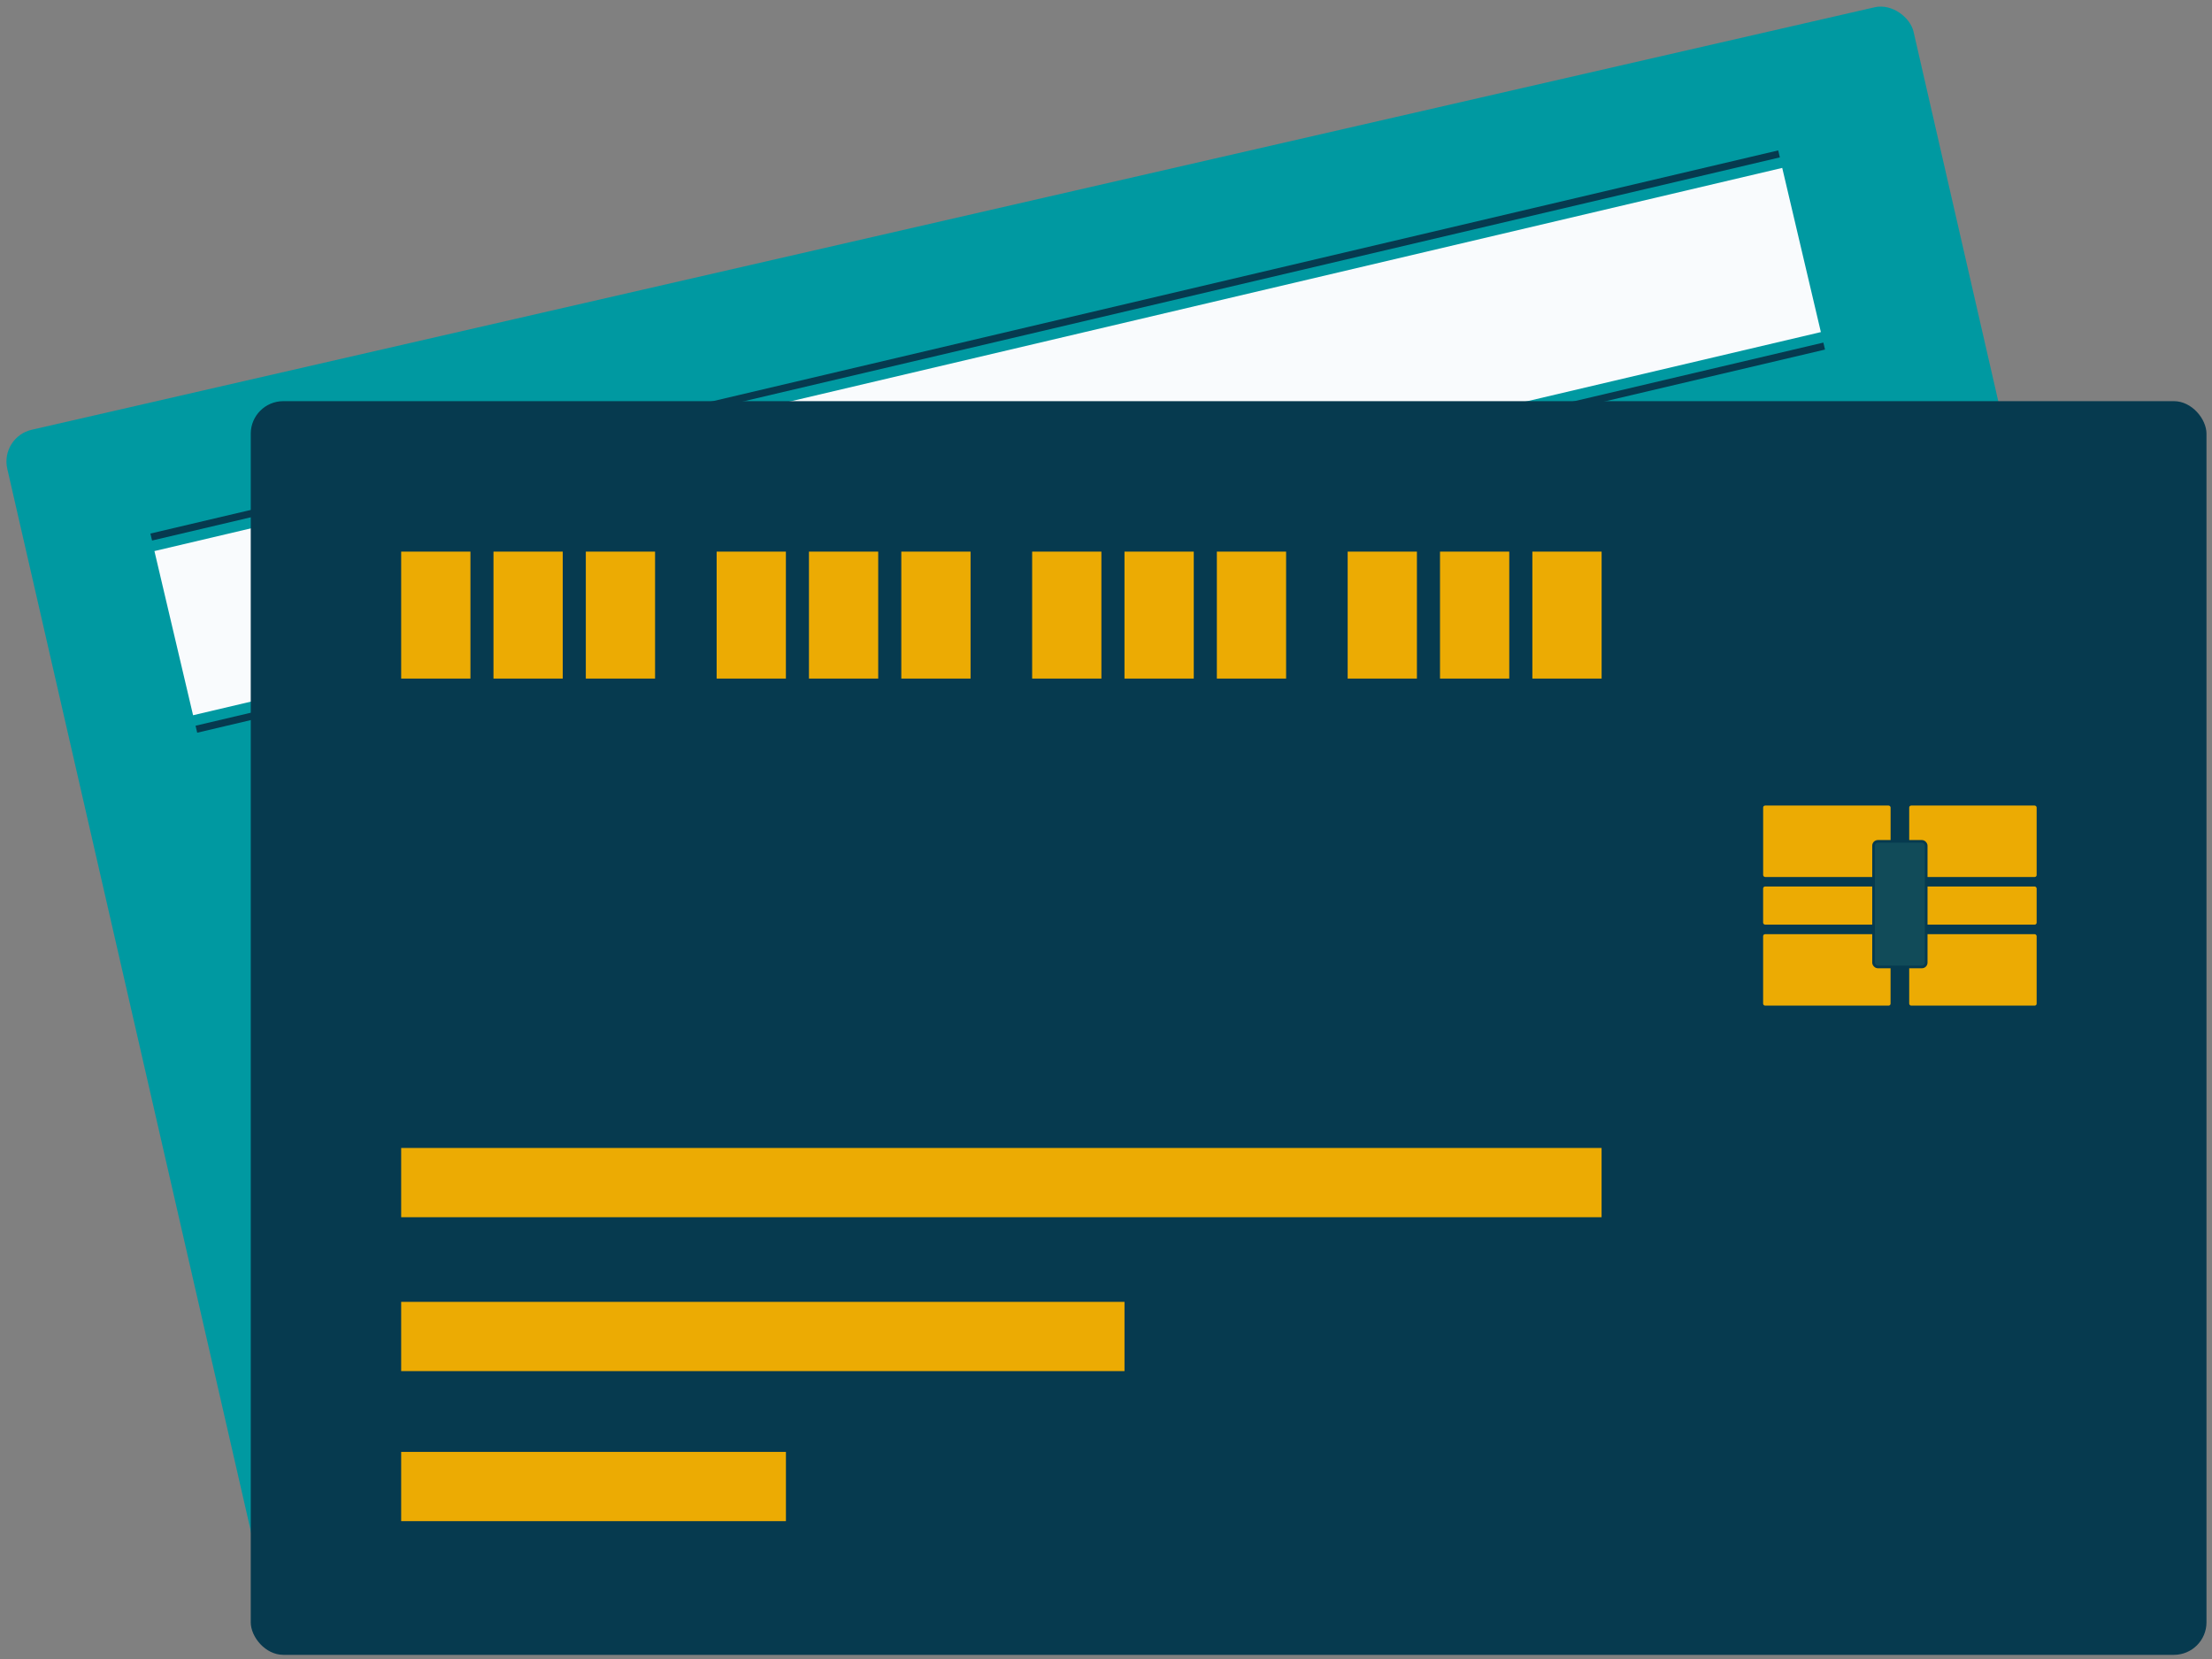 <?xml version="1.0" encoding="utf-8"?>
<svg width="140" height="105" viewBox="0 0 140 105" fill="none" xmlns="http://www.w3.org/2000/svg">
<rect x="0" y="0" width="140" height="105" fill="#808080" stroke="none"/>
<rect y="27.66" width="123.781" height="79.347" rx="2.06" transform="rotate(-12.912 0 27.66)" fill="#0099A1"/>
<rect x="9.774" y="34.877" width="105.841" height="10.675" transform="rotate(-13.245 9.774 34.877)" fill="#F9FBFD"/>
<rect x="12.377" y="45.932" width="105.841" height="0.454" transform="rotate(-13.245 12.377 45.932)" fill="#063A4F"/>
<rect x="9.52" y="33.769" width="105.841" height="0.454" transform="rotate(-13.245 9.52 33.769)" fill="#063A4F"/>
<path d="M66.778 63.926L19.245 75.114L20.546 80.641L68.079 69.454L66.778 63.926Z" fill="#DA9A28"/>
<path d="M92.734 47.317L16.902 65.165L18.203 70.693L94.035 52.844L92.734 47.317Z" fill="#DA9A28"/>
<path d="M47.895 78.871L21.586 85.063L22.887 90.59L49.196 84.398L47.895 78.871Z" fill="#DA9A28"/>
<rect x="15.87" y="25.39" width="123.781" height="79.347" rx="2.06" fill="#063A4F"/>
<path d="M29.774 34.912H25.391V42.948H29.774V34.912Z" fill="#ECAB03"/>
<path d="M41.46 34.912H37.077V42.948H41.46V34.912Z" fill="#ECAB03"/>
<path d="M35.616 34.912H31.233V42.948H35.616V34.912Z" fill="#ECAB03"/>
<path d="M49.74 34.912H45.357V42.948H49.74V34.912Z" fill="#ECAB03"/>
<path d="M61.428 34.912H57.045V42.948H61.428V34.912Z" fill="#ECAB03"/>
<path d="M55.583 34.912H51.2V42.948H55.583V34.912Z" fill="#ECAB03"/>
<path d="M69.709 34.912H65.326V42.948H69.709V34.912Z" fill="#ECAB03"/>
<path d="M81.399 34.912H77.016V42.948H81.399V34.912Z" fill="#ECAB03"/>
<path d="M75.554 34.912H71.17V42.948H75.554V34.912Z" fill="#ECAB03"/>
<path d="M89.678 34.912H85.295V42.948H89.678V34.912Z" fill="#ECAB03"/>
<path d="M101.368 34.912H96.985V42.948H101.368V34.912Z" fill="#ECAB03"/>
<path d="M95.523 34.912H91.14V42.948H95.523V34.912Z" fill="#ECAB03"/>
<path d="M101.366 72.656H25.391V77.039H101.366V72.656Z" fill="#ECAB03"/>
<path d="M71.171 82.396H25.391V86.779H71.171V82.396Z" fill="#ECAB03"/>
<path d="M49.742 91.892H25.391V96.275H49.742V91.892Z" fill="#ECAB03"/>
<rect x="111.592" y="50.984" width="8.066" height="4.522" rx="0.125" fill="#ECAB03"/>
<rect x="120.836" y="50.984" width="8.066" height="4.522" rx="0.125" fill="#ECAB03"/>
<rect x="111.59" y="59.126" width="8.066" height="4.522" rx="0.125" fill="#ECAB03"/>
<rect x="120.836" y="59.126" width="8.066" height="4.522" rx="0.125" fill="#ECAB03"/>
<rect x="111.59" y="56.109" width="8.066" height="2.412" rx="0.125" fill="#ECAB03"/>
<rect x="120.836" y="56.109" width="8.066" height="2.412" rx="0.125" fill="#ECAB03"/>
<rect x="118.579" y="53.252" width="3.332" height="7.946" rx="0.272" fill="#114B59" stroke="#063A4F" stroke-width="0.168"/>
</svg>
